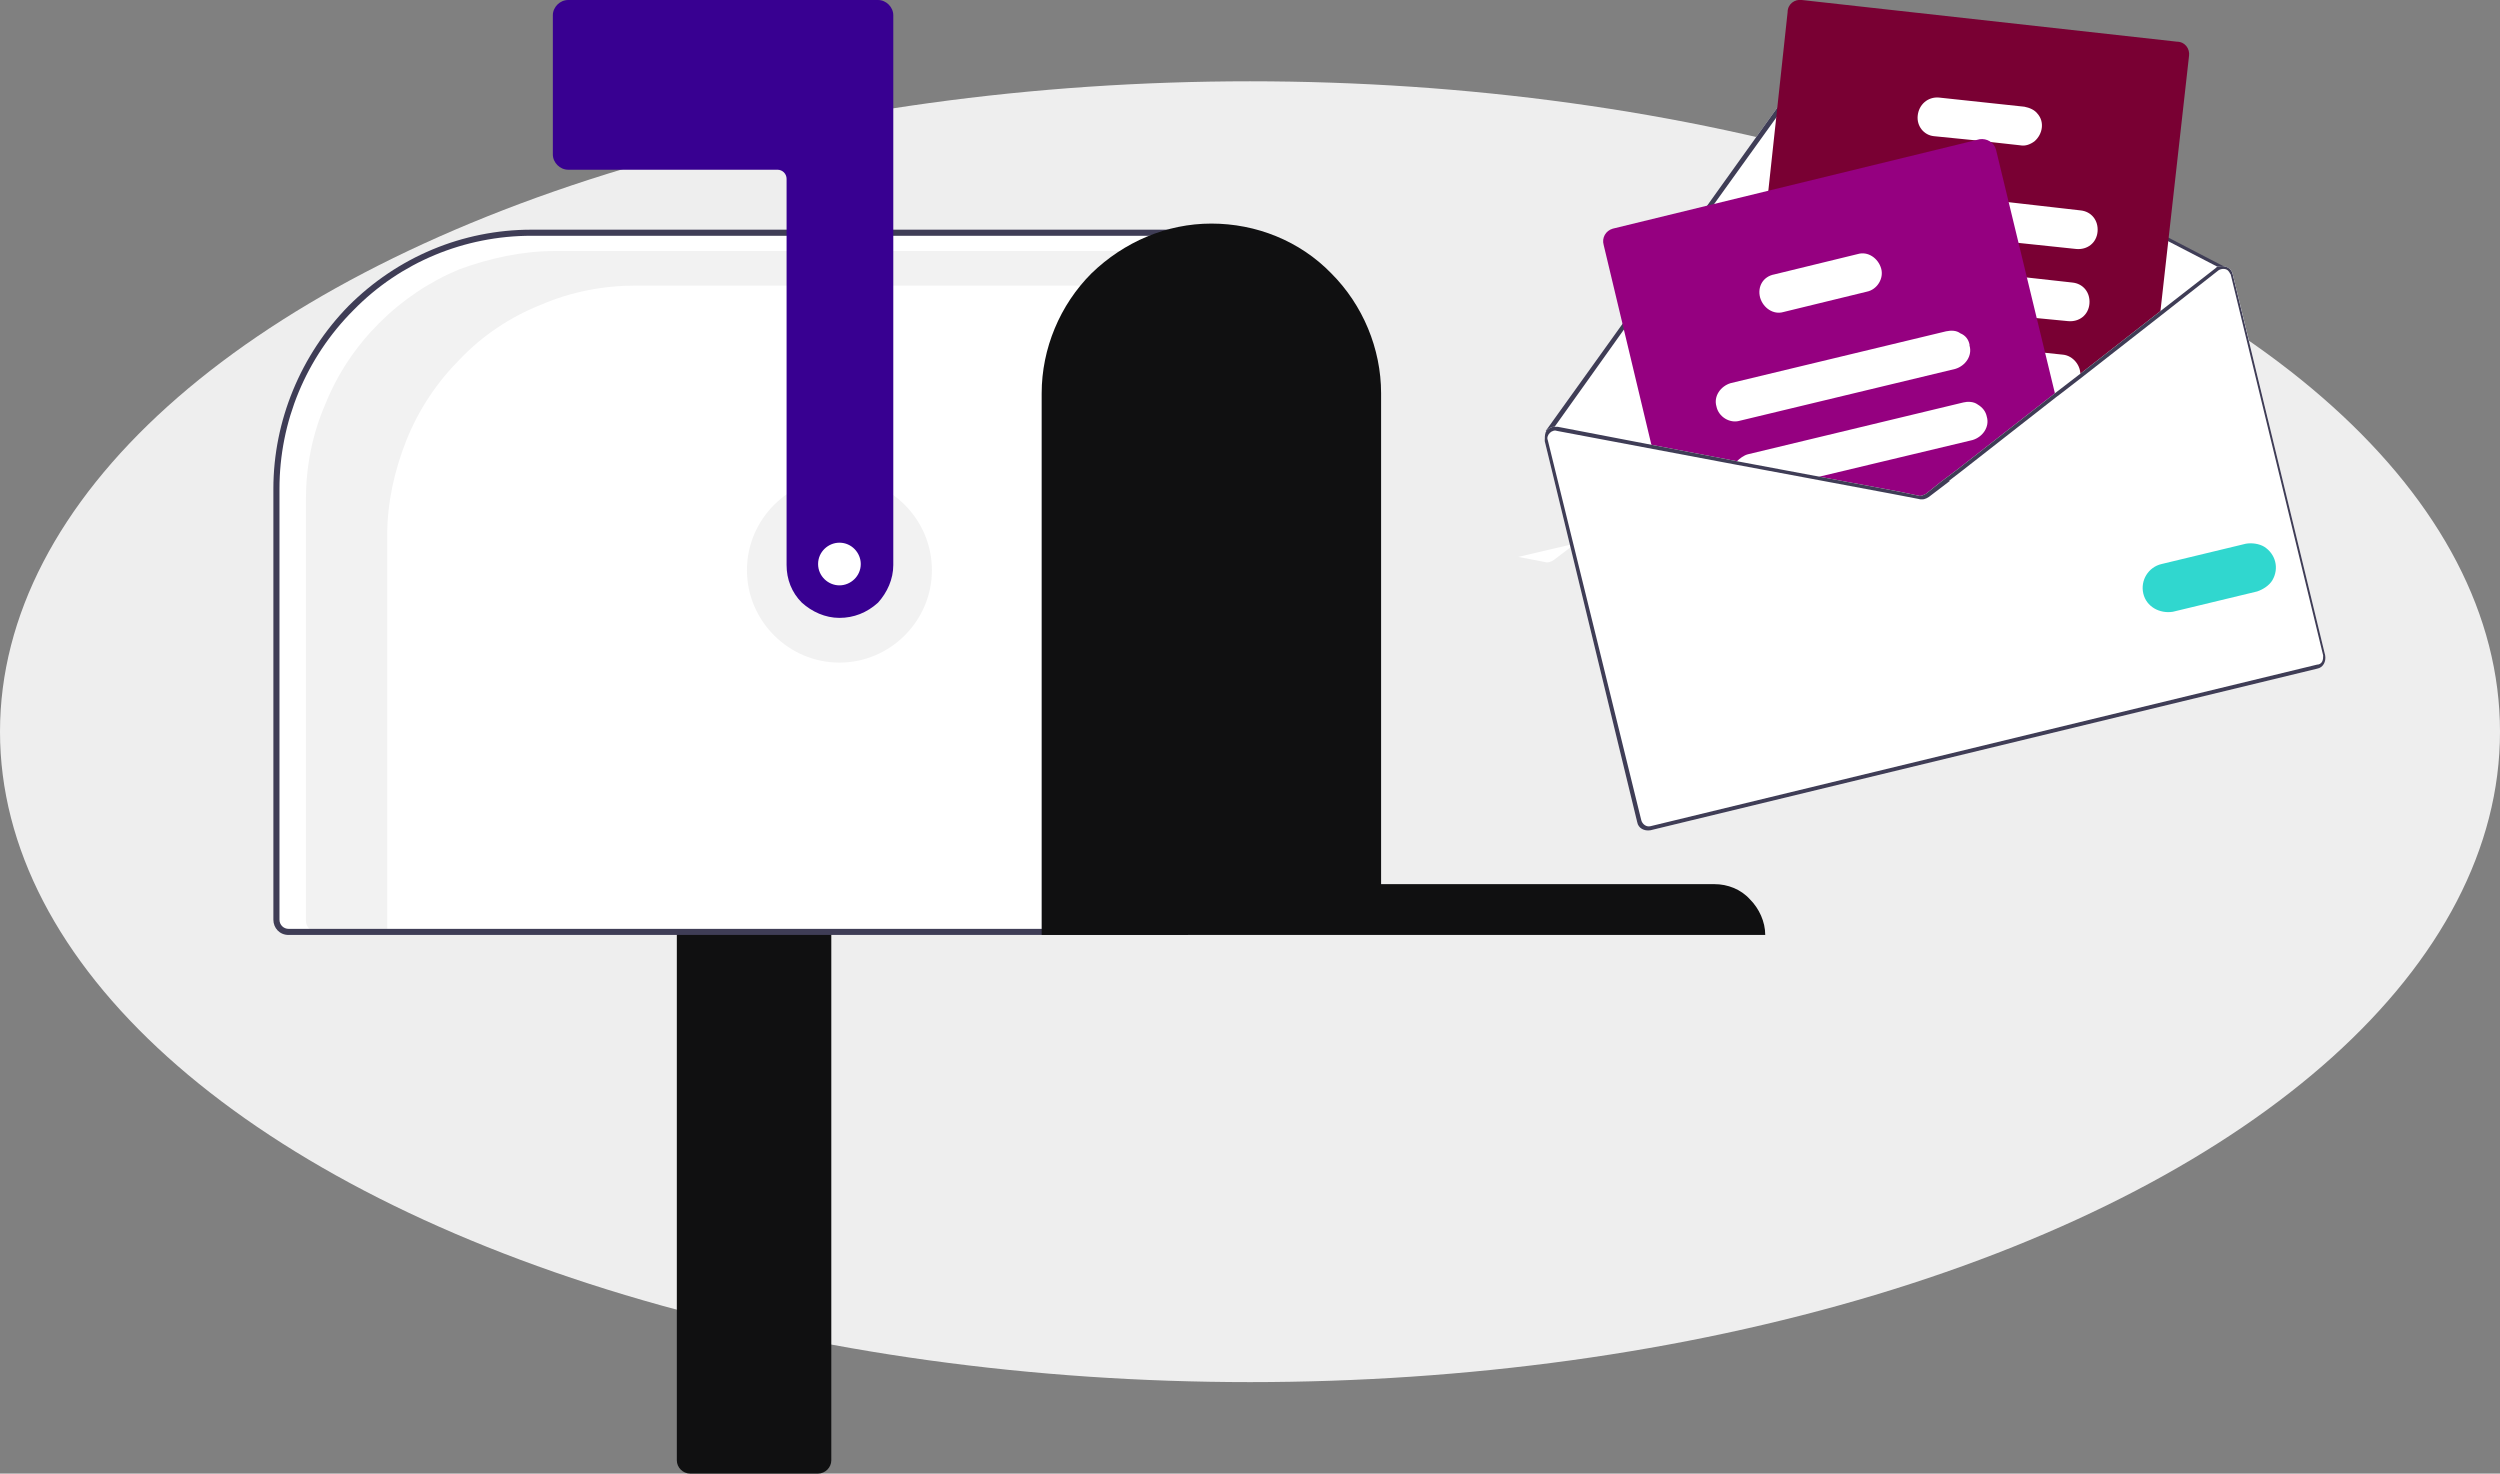<?xml version="1.0" encoding="utf-8"?>
<!-- Generator: Adobe Illustrator 28.0.0, SVG Export Plug-In . SVG Version: 6.00 Build 0)  -->
<svg version="1.1" id="Capa_1" xmlns="http://www.w3.org/2000/svg" xmlns:xlink="http://www.w3.org/1999/xlink" x="0px" y="0px"
	 viewBox="0 0 246 145" style="enable-background:new 0 0 246 145;" xml:space="preserve">
<rect x="0" y="0" width="246" height="145" fill="#808080" stroke="none"/>
<style type="text/css">
	.st0{fill:#EEEEEE;}
	.st1{fill:#FFFFFF;}
	.st2{fill:#F2F2F2;}
	.st3{fill:#101011;}
	.st4{fill:#3F3D56;}
	.st5{fill:#380091;}
	.st6{fill:#790033;}
	.st7{fill:#950080;}
	.st8{fill:#30D7CF;}
</style>
<ellipse class="st0" cx="123" cy="72" rx="123" ry="64"/>
<path class="st1" d="M28.5,92h76l12-69h-63C32.3,23,27,40.3,27,49v42L28.5,92z"/>
<path class="st2" d="M82.6,65.2c5,0,9.1-4.1,9.1-9.1S87.6,47,82.6,47s-9.1,4.1-9.1,9.1C73.5,61.1,77.6,65.2,82.6,65.2z"/>
<path class="st2" d="M54.6,24.7h62.6v3.4H62.6c-3.2,0-6.4,0.6-9.4,1.9c-3,1.2-5.7,3-7.9,5.3c-2.3,2.3-4.1,5-5.3,8
	c-1.2,3-1.9,6.2-1.9,9.4v39h-6.9c-0.6,0-1.1-0.5-1.1-1.1c0,0,0,0,0,0V49.2c0-3.2,0.6-6.4,1.9-9.4c1.2-3,3-5.7,5.3-8
	c2.3-2.3,5-4.1,7.9-5.3C48.2,25.4,51.4,24.7,54.6,24.7L54.6,24.7z"/>
<path class="st3" d="M66.6,143.7V91.5h15.2v52.2c0,0.7-0.6,1.3-1.3,1.3H67.9C67.2,145,66.6,144.4,66.6,143.7L66.6,143.7z"/>
<path class="st4" d="M26.9,90.5V48.1c0-6.7,2.7-13.2,7.4-18c4.8-4.8,11.2-7.5,18-7.5h64.6V92H28.4C27.5,92,26.9,91.3,26.9,90.5
	C26.9,90.5,26.9,90.5,26.9,90.5z M116.3,23.2h-64c-6.6,0-12.9,2.6-17.5,7.3c-4.7,4.7-7.3,11-7.3,17.6v42.4c0,0.5,0.4,0.9,0.9,0.9
	h87.9C116.3,91.4,116.3,23.2,116.3,23.2z"/>
<path class="st5" d="M82.6,60.8c-1.4,0-2.7-0.6-3.7-1.5c-1-1-1.5-2.3-1.5-3.7V17.6c0-0.5-0.4-0.9-0.9-0.9H55.9
	c-0.8,0-1.5-0.7-1.5-1.5c0,0,0,0,0,0V1.5c0-0.8,0.7-1.5,1.5-1.5h30.5c0.8,0,1.5,0.7,1.5,1.5c0,0,0,0,0,0v54.1c0,1.4-0.6,2.7-1.5,3.7
	C85.3,60.3,84,60.8,82.6,60.8L82.6,60.8z"/>
<path class="st3" d="M119.2,22c4.4,0,8.7,1.7,11.8,4.9c3.1,3.1,4.9,7.4,4.9,11.8V87h32.8c1.3,0,2.6,0.5,3.5,1.5
	c0.9,0.9,1.5,2.2,1.5,3.5h-71.2V38.7c0-4.4,1.8-8.7,4.9-11.8C110.6,23.8,114.8,22,119.2,22z"/>
<path class="st1" d="M149.4,54.8l2.6,0.5c0.3,0.1,0.6,0,0.9-0.2l2.1-1.6C154.9,53.5,149.4,54.8,149.4,54.8z"/>
<path class="st1" d="M152,43.4l3.5,14.3l67.7-16.4l-3.5-14.3c-0.1-0.5-0.6-0.8-1.1-0.8L179.5,5.8c-0.5-0.2-1.1-0.1-1.4,0.3
	l-18.9,26.4l-7.1,9.9c0,0,0,0,0,0.1c0,0,0,0,0,0.1C152,42.8,152,43.1,152,43.4L152,43.4z"/>
<path class="st4" d="M152.2,42.6C152.2,42.6,152.2,42.6,152.2,42.6c0.1,0.1,0.1,0.1,0.2,0.1c0,0,0.1,0,0.1-0.1l0,0l0.4-0.5l6.7-9.4
	l18.9-26.3c0.2-0.3,0.6-0.4,1-0.2l38.8,20.1l0.3,0.2c0,0,0,0,0,0c0,0,0.1,0,0.1,0c0.1,0,0.1-0.1,0.1-0.2c0,0,0,0,0-0.1c0,0,0,0,0,0
	l0,0L179.5,5.8c-0.5-0.2-1.1-0.1-1.4,0.3l-18.9,26.4l-7.1,9.9C152.2,42.4,152.2,42.5,152.2,42.6C152.1,42.5,152.1,42.5,152.2,42.6
	L152.2,42.6z"/>
<path class="st6" d="M172.5,44l1.5,0.2l11.2,1.2l7.4,0.8l0.4,0l9.2-7.2l0.4-0.3l2.2-1.7l7.8-6.1l0-0.4l2.8-25
	c0.1-0.7-0.4-1.4-1.2-1.4L177.3,0c-0.7-0.1-1.4,0.4-1.4,1.2c0,0,0,0,0,0L174,18.8l-1.1,9.8l-1,8.8l-0.4,4.1l-0.1,1.2
	C171.2,43.3,171.8,43.9,172.5,44L172.5,44z"/>
<path class="st1" d="M182.6,22.1l16,1.8l5.7,0.6c1.1,0.1,2-0.6,2.1-1.7c0,0,0,0,0,0c0.1-1.1-0.6-2-1.7-2.1l-7-0.8L183,18.3
	c-1.1-0.1-2,0.6-2.1,1.7c0,0,0,0,0,0C180.8,21,181.6,22,182.6,22.1C182.6,22.1,182.6,22.1,182.6,22.1L182.6,22.1z M181.7,29.2
	c0,0,0.1,0,0.1,0l18.6,2.1l3.1,0.3c1.1,0.1,2-0.6,2.1-1.7c0,0,0,0,0,0c0.1-1.1-0.6-2-1.7-2.1l-4.5-0.5l-14.7-1.6l-2.5-0.3
	c-1-0.1-2,0.6-2.1,1.6C180,28,180.7,29,181.7,29.2z M179.6,35.5c0.3,0.5,0.8,0.9,1.4,0.9l7.6,0.8l13.5,1.5h0l0.4,0l2.2-1.7
	c0.1-1-0.7-2-1.7-2.1l-1.9-0.2l-7.5-0.8l-5.4-0.6l-6.9-0.8c-0.7-0.1-1.4,0.3-1.8,0.9C179.2,34.1,179.2,34.8,179.6,35.5L179.6,35.5z
	 M190.3,13.4l4,0.4l1.8,0.2l2.7,0.3c0.5,0.1,1-0.1,1.4-0.4c0.8-0.7,1-1.9,0.3-2.7c-0.3-0.4-0.8-0.6-1.3-0.7l-8.4-0.9
	c-1.1-0.1-2,0.7-2.1,1.8C188.6,12.4,189.3,13.3,190.3,13.4L190.3,13.4z"/>
<path class="st7" d="M157.8,24.1l4.8,20.1l8.1,1.5l7.5,1.4l8,1.5l2.6,0.5c0.3,0.1,0.6,0,0.9-0.2l2.1-1.6l1.3-1l9.2-7.2l-5.9-24.4
	c-0.2-0.7-0.9-1.1-1.6-1l-36.1,8.8C158,22.7,157.6,23.4,157.8,24.1C157.8,24.1,157.8,24.1,157.8,24.1z"/>
<path class="st1" d="M168.9,40c0.2,1,1.3,1.7,2.3,1.4c0,0,0,0,0,0l21.2-5.1c1-0.3,1.7-1.3,1.4-2.3c0,0,0,0,0-0.1
	c-0.1-0.5-0.4-0.9-0.9-1.1c-0.4-0.3-0.9-0.3-1.4-0.2l-21.2,5.1C169.3,38,168.6,39,168.9,40C168.9,40,168.9,40,168.9,40L168.9,40z
	 M170.7,45.7l7.5,1.4l15.9-3.8c1-0.3,1.7-1.3,1.4-2.3c-0.1-0.5-0.4-0.9-0.9-1.2c-0.4-0.3-1-0.3-1.4-0.2L172,44.7
	c-0.4,0.1-0.8,0.4-1.1,0.7C170.8,45.5,170.8,45.6,170.7,45.7L170.7,45.7z M173.2,29.3c0.3,1,1.3,1.7,2.3,1.4l8.2-2
	c1-0.2,1.7-1.3,1.4-2.3s-1.3-1.7-2.3-1.4l-8.2,2C173.5,27.2,172.9,28.2,173.2,29.3L173.2,29.3z"/>
<path class="st1" d="M178.2,47.1l8,1.5l2.6,0.5c0.3,0.1,0.6,0,0.9-0.2l2.1-1.6l-0.7,0.2l-1.5,1.2c-0.2,0.1-0.4,0.2-0.6,0.2l-1.9-0.4
	l-8-1.5C178.9,46.9,178.2,47.1,178.2,47.1z M202.2,38.7l0.1,0.3l0.4-0.3L202.2,38.7z M178.2,47.1l8,1.5l2.6,0.5
	c0.3,0.1,0.6,0,0.9-0.2l2.1-1.6l-0.7,0.2l-1.5,1.2c-0.2,0.1-0.4,0.2-0.6,0.2l-1.9-0.4l-8-1.5C178.9,46.9,178.2,47.1,178.2,47.1z
	 M178.2,47.1l8,1.5l2.6,0.5c0.3,0.1,0.6,0,0.9-0.2l2.1-1.6l-0.7,0.2l-1.5,1.2c-0.2,0.1-0.4,0.2-0.6,0.2l-1.9-0.4l-8-1.5
	C178.9,46.9,178.2,47.1,178.2,47.1z M152,43.4l9.1,37.5c0.1,0.6,0.7,0.9,1.3,0.8L228,65.8c0.6-0.1,0.9-0.7,0.8-1.3c0,0,0,0,0,0
	l-9.1-37.5c-0.1-0.6-0.7-0.9-1.3-0.8c-0.2,0-0.3,0.1-0.4,0.2l-5.4,4.2l-7.8,6.1l-2.6,2v0h0l-9.6,7.5l-1.6,1.2l-1.5,1.2
	c-0.2,0.1-0.4,0.2-0.6,0.2l-1.9-0.4l-8-1.5l-8-1.5L153.3,42c-0.2,0-0.3,0-0.5,0c-0.3,0.1-0.5,0.2-0.7,0.5
	C152,42.8,152,43.1,152,43.4L152,43.4z M178.2,47.1l8,1.5l2.6,0.5c0.3,0.1,0.6,0,0.9-0.2l2.1-1.6l-0.7,0.2l-1.5,1.2
	c-0.2,0.1-0.4,0.2-0.6,0.2l-1.9-0.4l-8-1.5C178.9,46.9,178.2,47.1,178.2,47.1z M178.2,47.1l8,1.5l2.6,0.5c0.3,0.1,0.6,0,0.9-0.2
	l2.1-1.6l-0.7,0.2l-1.5,1.2c-0.2,0.1-0.4,0.2-0.6,0.2l-1.9-0.4l-8-1.5C178.9,46.9,178.2,47.1,178.2,47.1z M178.2,47.1l8,1.5l2.6,0.5
	c0.3,0.1,0.6,0,0.9-0.2l2.1-1.6l-0.7,0.2l-1.5,1.2c-0.2,0.1-0.4,0.2-0.6,0.2l-1.9-0.4l-8-1.5C178.9,46.9,178.2,47.1,178.2,47.1z"/>
<path class="st4" d="M178.2,47.1l8,1.5l2.6,0.5c0.3,0.1,0.6,0,0.9-0.2l2.1-1.6l-0.7,0.2l-1.5,1.2c-0.2,0.1-0.4,0.2-0.6,0.2l-1.9-0.4
	l-8-1.5C178.9,46.9,178.2,47.1,178.2,47.1z M202.2,38.7l0.1,0.3l0.4-0.3L202.2,38.7z M178.2,47.1l8,1.5l2.6,0.5
	c0.3,0.1,0.6,0,0.9-0.2l2.1-1.6l-0.7,0.2l-1.5,1.2c-0.2,0.1-0.4,0.2-0.6,0.2l-1.9-0.4l-8-1.5C178.9,46.9,178.2,47.1,178.2,47.1z
	 M178.2,47.1l8,1.5l2.6,0.5c0.3,0.1,0.6,0,0.9-0.2l2.1-1.6l-0.7,0.2l-1.5,1.2c-0.2,0.1-0.4,0.2-0.6,0.2l-1.9-0.4l-8-1.5
	C178.9,46.9,178.2,47.1,178.2,47.1z M152.5,42.6L152.5,42.6C152.5,42.6,152.5,42.6,152.5,42.6c0.2-0.2,0.5-0.3,0.8-0.2l17.5,3.3
	l7.5,1.4l8,1.5l2.6,0.5c0.3,0.1,0.6,0,0.9-0.2l2.1-1.6l-0.7,0.2l-1.5,1.2c-0.2,0.1-0.4,0.2-0.6,0.2l-1.9-0.4l-8-1.5l-8-1.5L153.3,42
	c-0.2,0-0.3,0-0.5,0C152.8,42.1,152.5,42.6,152.5,42.6z M152,43.4l9.1,37.5c0.1,0.6,0.7,0.9,1.3,0.8L228,65.8
	c0.6-0.1,0.9-0.7,0.8-1.3c0,0,0,0,0,0l-9.1-37.5c-0.1-0.6-0.7-0.9-1.3-0.8c-0.2,0-0.3,0.1-0.4,0.2l-5.4,4.2l-7.8,6.1l-2.6,2v0h0
	l-9.6,7.5l-1.6,1.2l-1.5,1.2c-0.2,0.1-0.4,0.2-0.6,0.2l-1.9-0.4l-8-1.5l-8-1.5L153.3,42c-0.2,0-0.3,0-0.5,0
	c-0.3,0.1-0.5,0.2-0.7,0.5C152,42.8,152,43.1,152,43.4L152,43.4z M152.3,43.3c-0.1-0.2,0-0.5,0.2-0.7c0,0,0,0,0,0
	c0.2-0.2,0.4-0.3,0.7-0.2l17.5,3.3l7.5,1.4l8,1.5l2.6,0.5c0.3,0.1,0.6,0,0.9-0.2l2.1-1.6l1.3-1l9.2-7.2l0.4-0.3l2.2-1.7l7.8-6.1
	l5.6-4.4c0.3-0.2,0.8-0.2,1,0.1c0.1,0.1,0.1,0.2,0.2,0.3l9.1,37.5c0,0.2,0,0.4-0.1,0.6c-0.1,0.2-0.3,0.3-0.5,0.3l-65.6,15.9
	c-0.4,0.1-0.8-0.2-0.9-0.6c0,0,0,0,0,0L152.3,43.3L152.3,43.3z M178.2,47.1l8,1.5l2.6,0.5c0.3,0.1,0.6,0,0.9-0.2l2.1-1.6l-0.7,0.2
	l-1.5,1.2c-0.2,0.1-0.4,0.2-0.6,0.2l-1.9-0.4l-8-1.5C178.9,46.9,178.2,47.1,178.2,47.1z M178.2,47.1l8,1.5l2.6,0.5
	c0.3,0.1,0.6,0,0.9-0.2l2.1-1.6l-0.7,0.2l-1.5,1.2c-0.2,0.1-0.4,0.2-0.6,0.2l-1.9-0.4l-8-1.5C178.9,46.9,178.2,47.1,178.2,47.1z
	 M178.2,47.1l8,1.5l2.6,0.5c0.3,0.1,0.6,0,0.9-0.2l2.1-1.6l-0.7,0.2l-1.5,1.2c-0.2,0.1-0.4,0.2-0.6,0.2l-1.9-0.4l-8-1.5
	C178.9,46.9,178.2,47.1,178.2,47.1z"/>
<path class="st8" d="M210.9,58.4c-0.3-1.3,0.5-2.6,1.8-2.9l8.3-2c0.6-0.1,1.3,0,1.8,0.3c1.1,0.7,1.5,2.1,0.8,3.3
	c-0.3,0.5-0.9,0.9-1.5,1.1l-8.3,2C212.5,60.4,211.2,59.7,210.9,58.4z"/>
<path class="st1" d="M82.6,57.6c1.1,0,2.1-0.9,2.1-2.1c0,0,0,0,0,0c0-1.1-0.9-2.1-2.1-2.1c0,0,0,0,0,0c-1.1,0-2.1,0.9-2.1,2.1
	S81.5,57.6,82.6,57.6z"/>
</svg>
